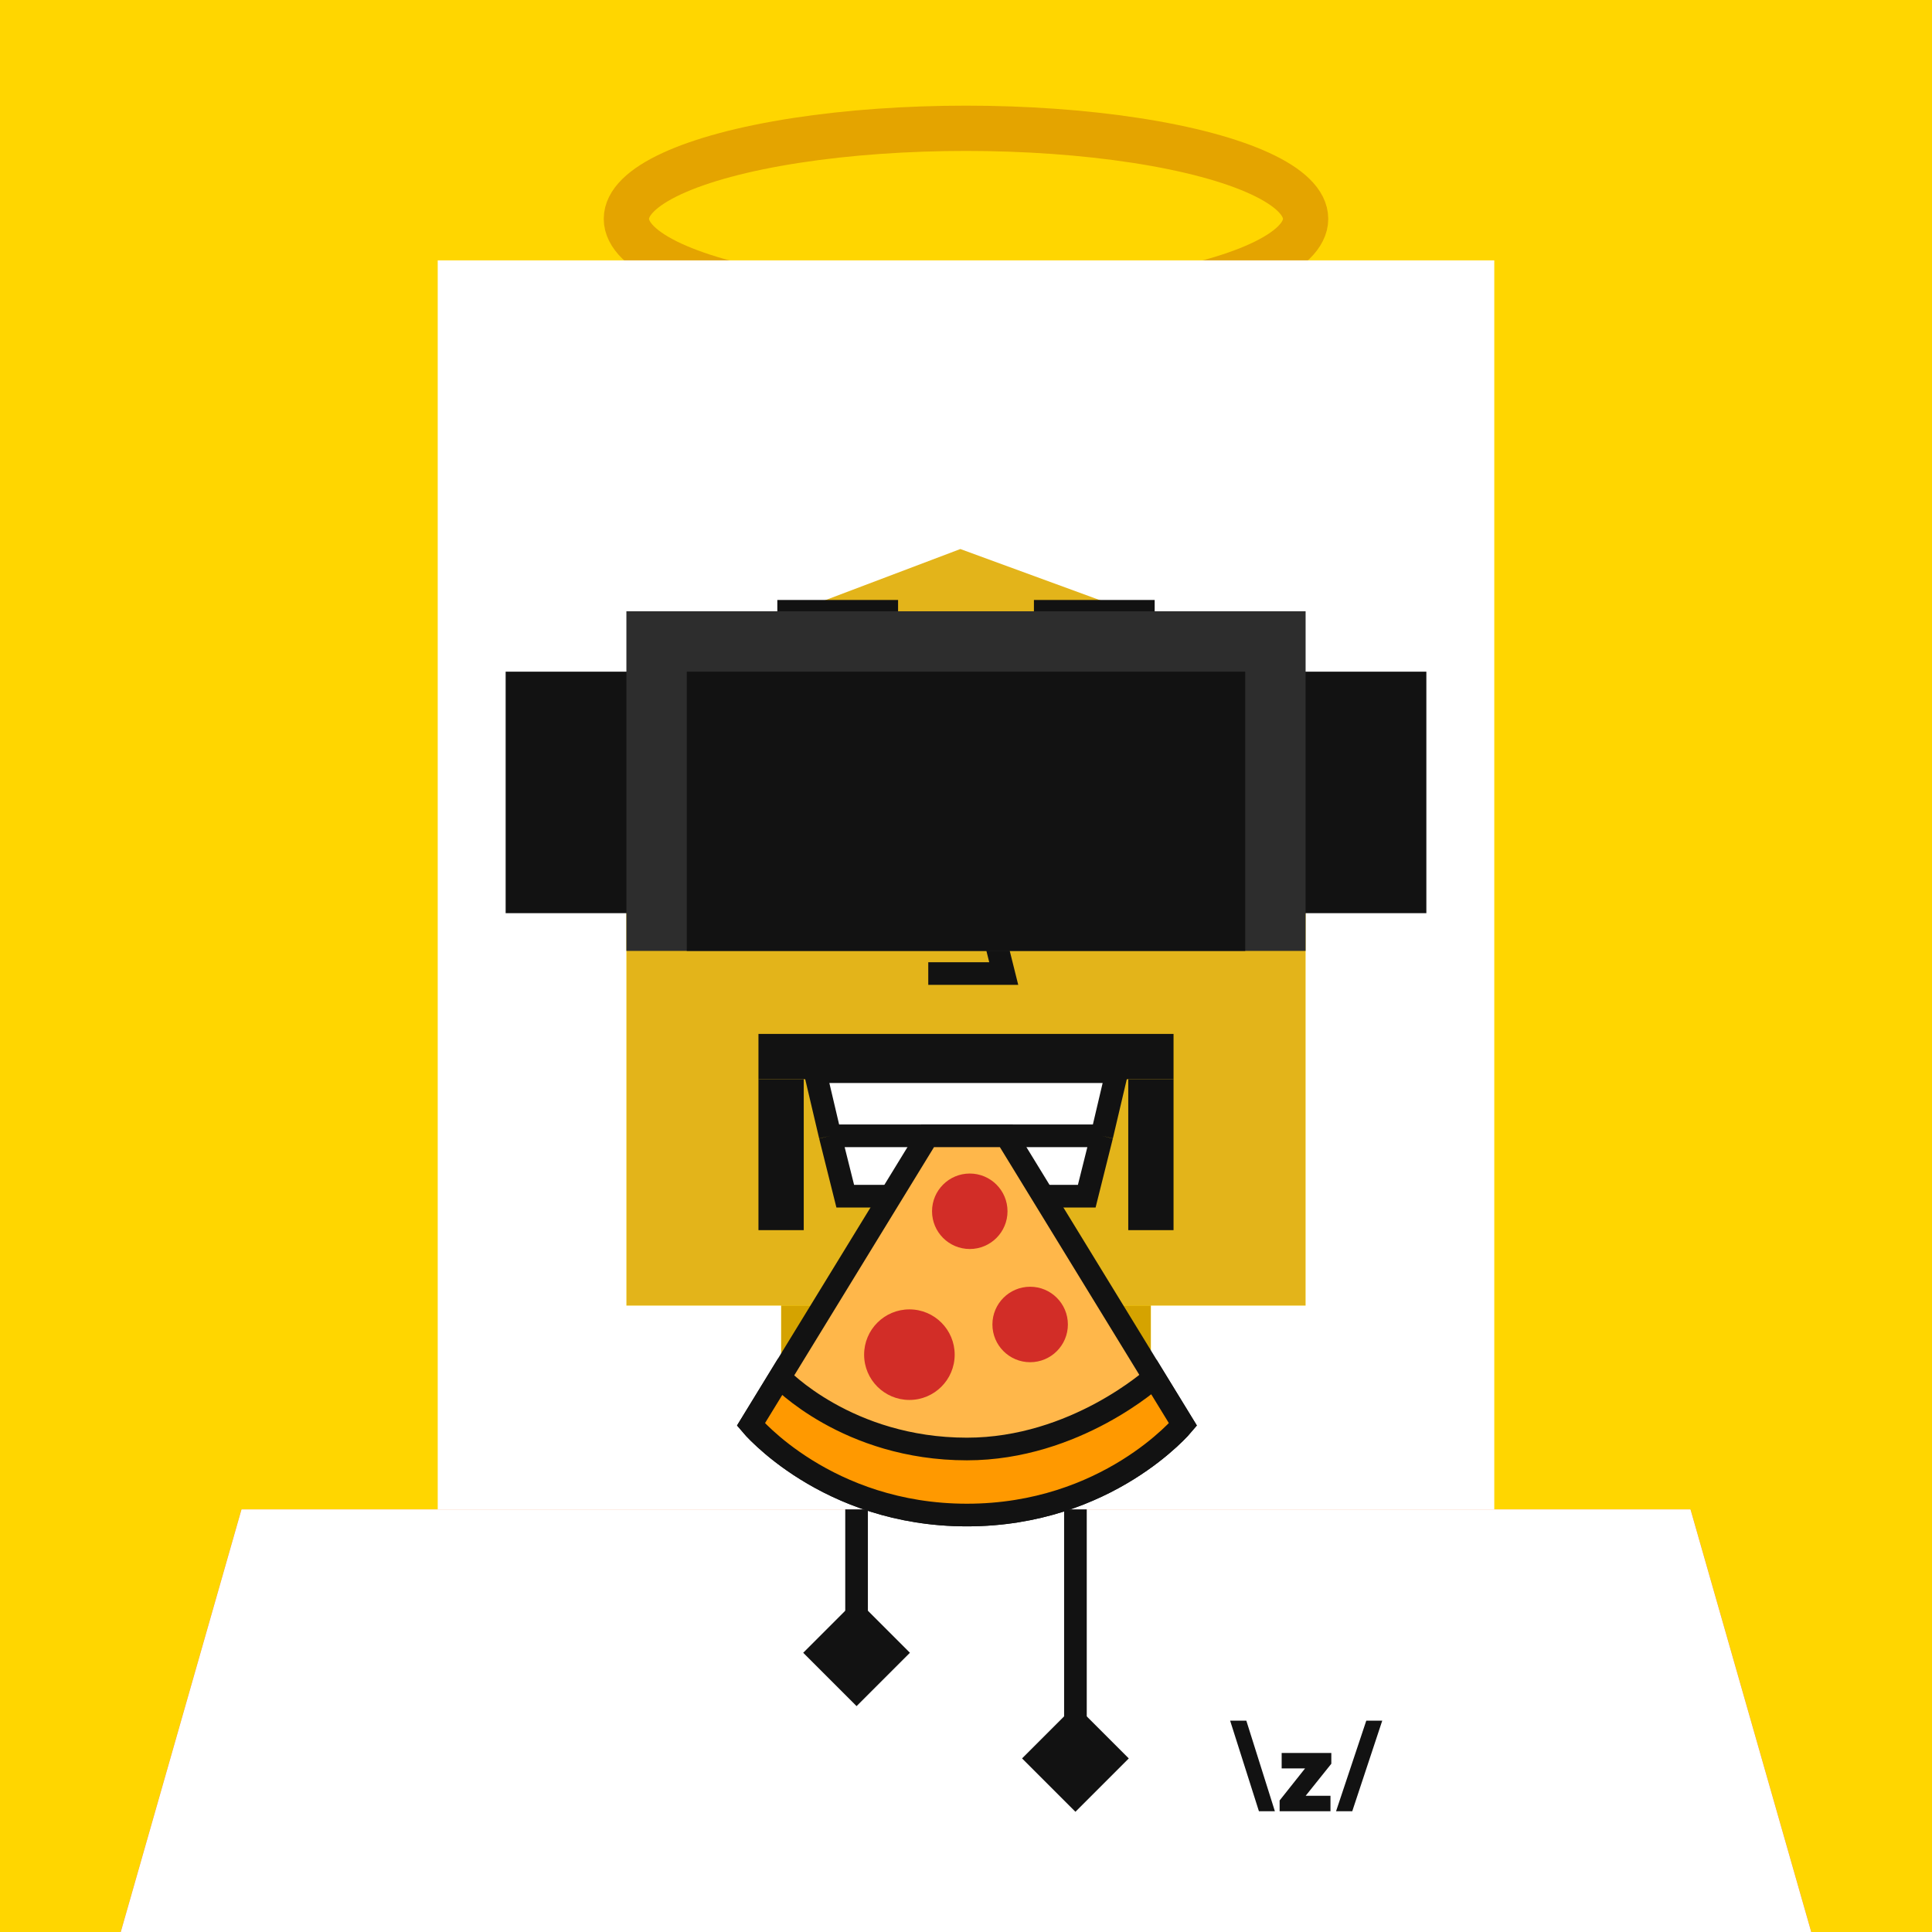 <svg xmlns="http://www.w3.org/2000/svg" width="512" height="512" fill="none"><rect width="512" height="512" fill="#FFD600 "/><g skin='11'><path fill="#D5A300" d="M134 178h32v64h-20l-12-64ZM378 178h-32v64h20l12-64ZM207 346h98v54h-98z"/><path fill="#E3B41A" d="M64 400h384l32 112H32l32-112ZM166 106h180v240H166z"/></g><g hair='21'><path fill="#121212" d="M212 148.25 166 129v-23h180v44l-59-29.5v27.75l-75-27.75v27.75Z"/><ellipse cx="256" cy="58" stroke="#E4A400" stroke-width="12" rx="90" ry="24"/></g><g dress='30'><path fill="#F15824" d="M64 400h384l32 112H32l32-112Z"/><path fill="#fff" fill-rule="evenodd" d="M116 69h280v331H116V69Zm91 294v-17h-41V179l88.5-33.5L346 179v167h-41v18l-49 15.5-49-16.5Z" clip-rule="evenodd"/><path fill="#fff" d="M64 400h384l32 112H32l32-112Z"/><path fill="#121212" d="m326 456 7.629 24h4.228l-7.565-24H326Zm36.078 0-8.01 24h4.292l7.947-24h-4.229Zm-22.425 12.652h6.2l-6.74 8.487V480h13.478v-4.101h-6.573l6.796-8.487v-2.861h-13.161v4.101Z"/><path stroke="#121212" stroke-width="6" d="M227 400v31M285 400v56"/><path fill="#121212" d="m270.857 466 14.142-14.142L299.141 466 285 480.142zM212.857 438l14.142-14.142L241.141 438 227 452.142z"/></g><g beard='4'><rect x="201" y="286" width="12" height="40" fill="#121212"/><rect x="299" y="286" width="12" height="40" fill="#121212"/><rect x="201" y="274" width="110" height="12" fill="#121212"/></g><g face='34'><path d="M206 162H238" stroke="#121212" stroke-width="6"/><path d="M206 202C206 202 212 194 222 194C232 194 238 202 238 202" stroke="#121212" stroke-width="6"/><path d="M274 202C274 202 280 194 290 194C300 194 306 202 306 202" stroke="#121212" stroke-width="6"/><path d="M274 162H306" stroke="#121212" stroke-width="6"/><path d="M216 284H296L292 301L288 317H224L220 301L216 284Z" fill="white"/><path d="M220 301L224 317H288L292 301M220 301L216 284H296L292 301M220 301H292" stroke="#121212" stroke-width="6"/><path d="M256 218L266 258H246" stroke="#121212" stroke-width="6"/><path d="M256.25 401.5C219 401.5 199 377.5 199 377.5L245.841 301H266.659L313.5 377.5C313.5 377.5 293.5 401.5 256.25 401.5Z" fill="#FFB74A" stroke="#121212" stroke-width="6"/><path d="M256.25 401.5C219 401.5 199 377.5 199 377.5L206.654 365C206.654 365 224.5 384 256.25 384C285 384 305.846 365 305.846 365L313.5 377.5C313.5 377.5 293.5 401.5 256.25 401.5Z" fill="#FF9900" stroke="#121212" stroke-width="6"/><circle cx="241" cy="359" r="12" fill="#D22D27"/><circle cx="257" cy="321" r="10" fill="#D22D27"/><circle cx="273" cy="351" r="10" fill="#D22D27"/></g><g glass='8'><path fill="#121212" d="M134 178h33v64h-33v-64ZM378 178h-33v64h33v-64Z"/><path fill="#2D2D2D" d="M166 162h180v90H166z"/><path fill="#121212" d="M182 178h148v74H182z"/></g></svg>
